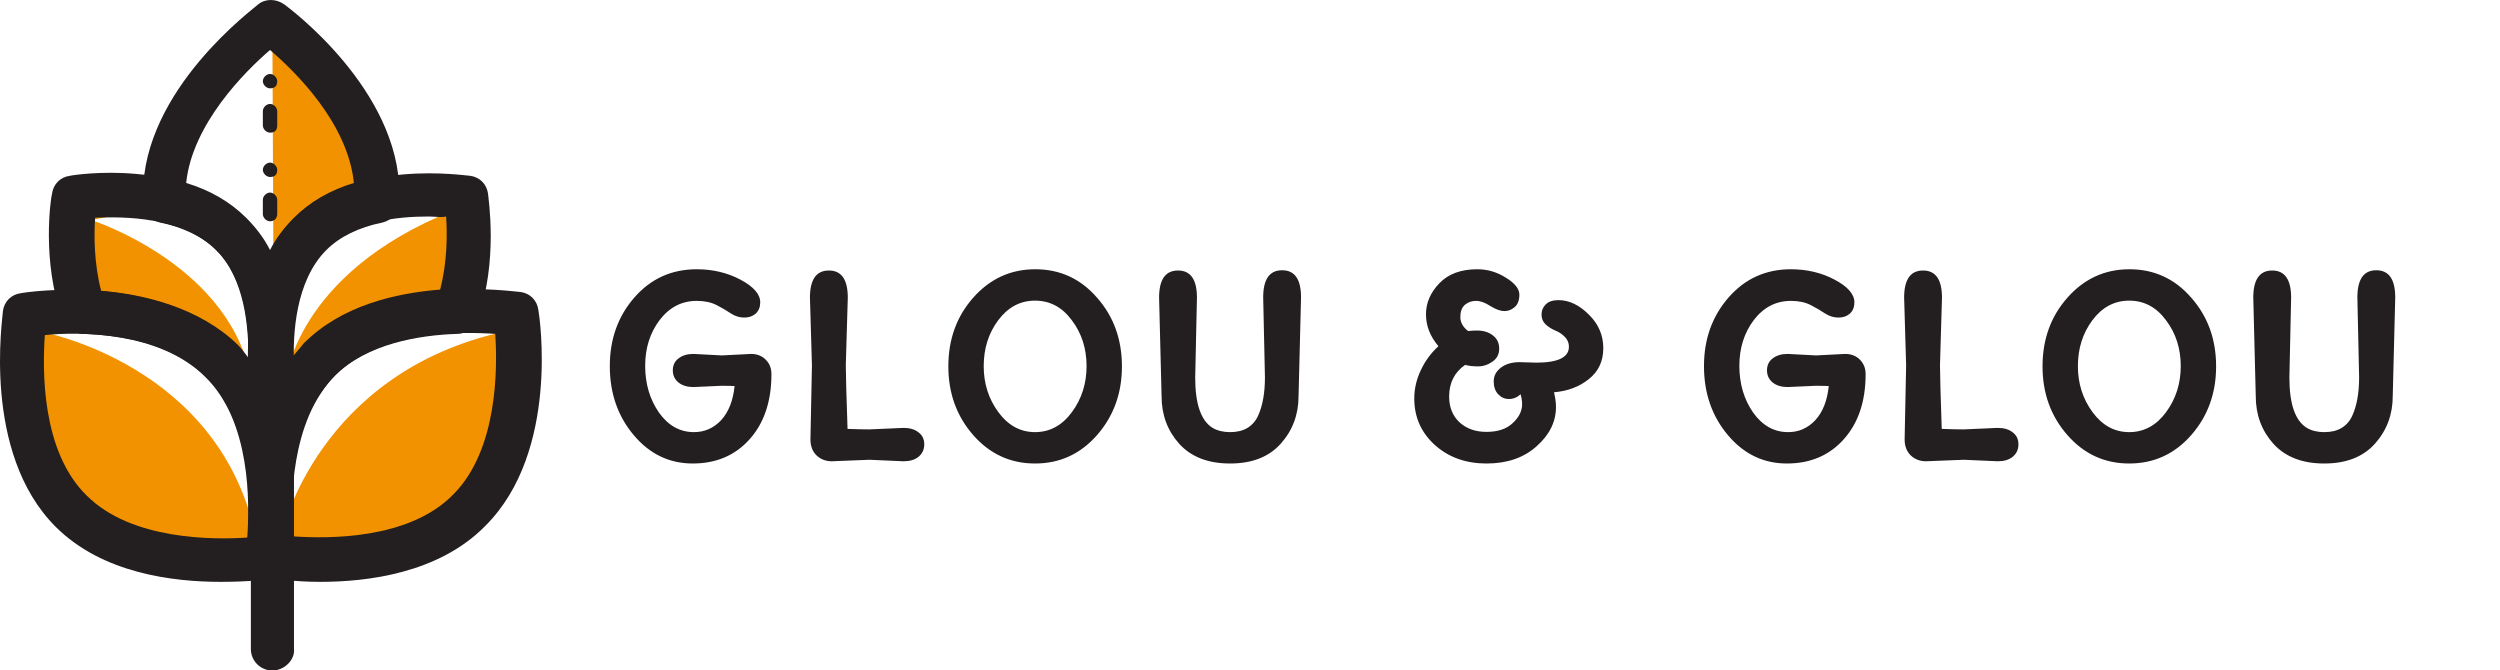 <svg width="261" height="70" viewBox="0 0 261 70" fill="none" xmlns="http://www.w3.org/2000/svg">
<path d="M72.4 36.95L75.364 37.106L78.406 36.95C79.03 36.95 79.541 37.149 79.94 37.548C80.339 37.947 80.538 38.449 80.538 39.056C80.538 41.899 79.775 44.169 78.25 45.868C76.742 47.549 74.766 48.39 72.322 48.39C69.878 48.39 67.824 47.402 66.16 45.426C64.496 43.45 63.664 41.049 63.664 38.224C63.664 35.399 64.522 33.007 66.238 31.048C67.954 29.089 70.121 28.11 72.738 28.11C74.419 28.11 75.945 28.474 77.314 29.202C78.683 29.93 79.368 30.719 79.368 31.568C79.368 32.053 79.212 32.443 78.9 32.738C78.588 33.015 78.189 33.154 77.704 33.154C77.219 33.154 76.759 33.015 76.326 32.738C75.893 32.443 75.39 32.149 74.818 31.854C74.246 31.559 73.553 31.412 72.738 31.412C71.178 31.412 69.887 32.079 68.864 33.414C67.859 34.749 67.356 36.343 67.356 38.198C67.356 40.053 67.833 41.673 68.786 43.06C69.757 44.429 70.979 45.114 72.452 45.114C73.561 45.114 74.506 44.698 75.286 43.866C76.066 43.017 76.534 41.829 76.69 40.304C76.499 40.287 76.031 40.278 75.286 40.278L72.4 40.408C71.759 40.408 71.239 40.252 70.84 39.94C70.441 39.611 70.242 39.186 70.242 38.666C70.242 38.129 70.441 37.713 70.84 37.418C71.239 37.106 71.759 36.95 72.4 36.95ZM90.772 44.828L94.334 44.672C94.993 44.672 95.513 44.828 95.894 45.14C96.293 45.435 96.492 45.851 96.492 46.388C96.492 46.925 96.293 47.359 95.894 47.688C95.513 48 94.993 48.156 94.334 48.156L90.772 48L86.846 48.156C86.205 48.156 85.668 47.948 85.234 47.532C84.818 47.116 84.61 46.561 84.61 45.868L84.766 38.12L84.558 31.074C84.558 29.185 85.217 28.24 86.534 28.24C87.852 28.24 88.51 29.185 88.51 31.074L88.302 38.12C88.302 39.004 88.363 41.223 88.484 44.776C89.386 44.811 90.148 44.828 90.772 44.828ZM108.055 45.114C109.598 45.114 110.88 44.421 111.903 43.034C112.926 41.647 113.437 40.044 113.437 38.224C113.437 36.387 112.926 34.792 111.903 33.44C110.898 32.071 109.615 31.386 108.055 31.386C106.512 31.386 105.23 32.071 104.207 33.44C103.202 34.792 102.699 36.387 102.699 38.224C102.699 40.044 103.21 41.647 104.233 43.034C105.256 44.421 106.53 45.114 108.055 45.114ZM108.081 28.11C110.664 28.11 112.813 29.098 114.529 31.074C116.262 33.033 117.129 35.425 117.129 38.25C117.129 41.058 116.262 43.45 114.529 45.426C112.796 47.402 110.638 48.39 108.055 48.39C105.49 48.39 103.34 47.402 101.607 45.426C99.874 43.45 99.007 41.058 99.007 38.25C99.007 35.425 99.874 33.033 101.607 31.074C103.358 29.098 105.516 28.11 108.081 28.11ZM135.829 31.048L135.569 41.344C135.569 43.285 134.945 44.949 133.697 46.336C132.467 47.705 130.707 48.39 128.419 48.39C126.131 48.39 124.363 47.705 123.115 46.336C121.885 44.967 121.269 43.311 121.269 41.37L121.009 31.074C121.009 29.185 121.668 28.24 122.985 28.24C124.303 28.24 124.961 29.185 124.961 31.074L124.779 39.42C124.779 42.176 125.386 43.927 126.599 44.672C127.102 44.967 127.709 45.114 128.419 45.114C129.147 45.114 129.754 44.967 130.239 44.672C130.742 44.36 131.115 43.927 131.357 43.372C131.825 42.332 132.059 41.006 132.059 39.394L131.877 31.048C131.877 29.159 132.536 28.214 133.853 28.214C135.171 28.214 135.829 29.159 135.829 31.048ZM158.648 37.808L160.39 37.86C162.661 37.86 163.796 37.305 163.796 36.196C163.796 35.797 163.649 35.451 163.354 35.156C163.059 34.861 162.73 34.645 162.366 34.506C162.002 34.35 161.673 34.142 161.378 33.882C161.083 33.605 160.936 33.258 160.936 32.842C160.936 32.426 161.083 32.071 161.378 31.776C161.673 31.481 162.115 31.334 162.704 31.334C163.813 31.334 164.871 31.837 165.876 32.842C166.881 33.83 167.384 35 167.384 36.352C167.384 37.704 166.881 38.779 165.876 39.576C164.888 40.373 163.675 40.833 162.236 40.954C162.375 41.509 162.444 42.02 162.444 42.488C162.444 44.031 161.768 45.4 160.416 46.596C159.081 47.792 157.339 48.39 155.19 48.39C153.041 48.39 151.247 47.749 149.808 46.466C148.369 45.166 147.65 43.545 147.65 41.604C147.65 40.599 147.875 39.619 148.326 38.666C148.777 37.695 149.392 36.855 150.172 36.144C149.305 35.121 148.872 34.012 148.872 32.816C148.872 31.62 149.34 30.537 150.276 29.566C151.212 28.595 152.529 28.11 154.228 28.11C155.303 28.11 156.299 28.405 157.218 28.994C158.154 29.566 158.622 30.155 158.622 30.762C158.622 31.351 158.457 31.785 158.128 32.062C157.816 32.339 157.461 32.478 157.062 32.478C156.663 32.478 156.178 32.305 155.606 31.958C155.051 31.594 154.549 31.412 154.098 31.412C153.647 31.412 153.257 31.551 152.928 31.828C152.616 32.105 152.46 32.53 152.46 33.102C152.46 33.657 152.729 34.142 153.266 34.558C153.613 34.523 153.925 34.506 154.202 34.506C154.878 34.506 155.433 34.679 155.866 35.026C156.299 35.355 156.516 35.815 156.516 36.404C156.516 36.976 156.282 37.427 155.814 37.756C155.346 38.085 154.843 38.25 154.306 38.25C153.786 38.25 153.335 38.198 152.954 38.094C151.845 38.874 151.29 39.975 151.29 41.396C151.29 42.505 151.645 43.398 152.356 44.074C153.084 44.75 154.029 45.088 155.19 45.088C156.369 45.088 157.279 44.785 157.92 44.178C158.579 43.571 158.908 42.913 158.908 42.202C158.908 41.873 158.856 41.526 158.752 41.162C158.388 41.491 157.981 41.656 157.53 41.656C157.097 41.656 156.724 41.491 156.412 41.162C156.1 40.833 155.944 40.382 155.944 39.81C155.944 39.238 156.195 38.761 156.698 38.38C157.201 37.999 157.851 37.808 158.648 37.808ZM186.632 36.95L189.596 37.106L192.638 36.95C193.262 36.95 193.774 37.149 194.172 37.548C194.571 37.947 194.77 38.449 194.77 39.056C194.77 41.899 194.008 44.169 192.482 45.868C190.974 47.549 188.998 48.39 186.554 48.39C184.11 48.39 182.056 47.402 180.392 45.426C178.728 43.45 177.896 41.049 177.896 38.224C177.896 35.399 178.754 33.007 180.47 31.048C182.186 29.089 184.353 28.11 186.97 28.11C188.652 28.11 190.177 28.474 191.546 29.202C192.916 29.93 193.6 30.719 193.6 31.568C193.6 32.053 193.444 32.443 193.132 32.738C192.82 33.015 192.422 33.154 191.936 33.154C191.451 33.154 190.992 33.015 190.558 32.738C190.125 32.443 189.622 32.149 189.05 31.854C188.478 31.559 187.785 31.412 186.97 31.412C185.41 31.412 184.119 32.079 183.096 33.414C182.091 34.749 181.588 36.343 181.588 38.198C181.588 40.053 182.065 41.673 183.018 43.06C183.989 44.429 185.211 45.114 186.684 45.114C187.794 45.114 188.738 44.698 189.518 43.866C190.298 43.017 190.766 41.829 190.922 40.304C190.732 40.287 190.264 40.278 189.518 40.278L186.632 40.408C185.991 40.408 185.471 40.252 185.072 39.94C184.674 39.611 184.474 39.186 184.474 38.666C184.474 38.129 184.674 37.713 185.072 37.418C185.471 37.106 185.991 36.95 186.632 36.95ZM205.005 44.828L208.567 44.672C209.225 44.672 209.745 44.828 210.127 45.14C210.525 45.435 210.725 45.851 210.725 46.388C210.725 46.925 210.525 47.359 210.127 47.688C209.745 48 209.225 48.156 208.567 48.156L205.005 48L201.079 48.156C200.437 48.156 199.9 47.948 199.467 47.532C199.051 47.116 198.843 46.561 198.843 45.868L198.999 38.12L198.791 31.074C198.791 29.185 199.449 28.24 200.767 28.24C202.084 28.24 202.743 29.185 202.743 31.074L202.535 38.12C202.535 39.004 202.595 41.223 202.717 44.776C203.618 44.811 204.381 44.828 205.005 44.828ZM222.288 45.114C223.83 45.114 225.113 44.421 226.136 43.034C227.158 41.647 227.67 40.044 227.67 38.224C227.67 36.387 227.158 34.792 226.136 33.44C225.13 32.071 223.848 31.386 222.288 31.386C220.745 31.386 219.462 32.071 218.44 33.44C217.434 34.792 216.932 36.387 216.932 38.224C216.932 40.044 217.443 41.647 218.466 43.034C219.488 44.421 220.762 45.114 222.288 45.114ZM222.314 28.11C224.896 28.11 227.046 29.098 228.762 31.074C230.495 33.033 231.362 35.425 231.362 38.25C231.362 41.058 230.495 43.45 228.762 45.426C227.028 47.402 224.87 48.39 222.288 48.39C219.722 48.39 217.573 47.402 215.84 45.426C214.106 43.45 213.24 41.058 213.24 38.25C213.24 35.425 214.106 33.033 215.84 31.074C217.59 29.098 219.748 28.11 222.314 28.11ZM250.062 31.048L249.802 41.344C249.802 43.285 249.178 44.949 247.93 46.336C246.699 47.705 244.94 48.39 242.652 48.39C240.364 48.39 238.596 47.705 237.348 46.336C236.117 44.967 235.502 43.311 235.502 41.37L235.242 31.074C235.242 29.185 235.901 28.24 237.218 28.24C238.535 28.24 239.194 29.185 239.194 31.074L239.012 39.42C239.012 42.176 239.619 43.927 240.832 44.672C241.335 44.967 241.941 45.114 242.652 45.114C243.38 45.114 243.987 44.967 244.472 44.672C244.975 44.36 245.347 43.927 245.59 43.372C246.058 42.332 246.292 41.006 246.292 39.394L246.11 31.048C246.11 29.159 246.769 28.214 248.086 28.214C249.403 28.214 250.062 29.159 250.062 31.048Z" fill="#231F20"/>
<path d="M53.828 32.858C53.828 32.858 51.076 32.358 47.325 32.608C47.45 32.608 47.45 32.608 47.575 32.608C49.701 27.106 48.7 20.728 48.7 20.728C48.7 20.728 44.323 20.103 39.696 20.978L39.321 20.603C39.321 20.478 39.321 20.478 39.321 20.353C39.321 10.473 28.191 2.47 28.191 2.47C28.191 2.47 25.19 4.721 22.189 8.222C23.939 6.472 26.065 5.096 28.441 4.221L28.566 32.733C28.566 32.733 27.441 31.108 25.815 28.982C27.566 34.109 26.315 40.112 26.315 40.112C24.439 27.731 9.558 22.979 9.558 22.979C14.685 21.854 18.312 22.104 20.813 23.354C19.437 22.104 18.187 21.228 17.186 21.228C16.686 21.228 16.436 20.978 16.186 20.603L15.686 20.728C11.434 20.103 7.682 20.728 7.682 20.728C7.682 20.728 6.932 25.355 8.057 30.107L8.432 32.733C5.056 32.608 2.555 32.983 2.555 32.983C2.555 32.983 0.429 46.489 7.307 53.493C14.185 60.496 27.816 58.245 27.816 58.245C27.816 58.245 28.191 55.744 28.066 52.367C27.941 55.744 28.316 58.245 28.316 58.245C28.316 58.245 41.822 60.371 48.825 53.493C55.829 46.615 53.828 32.858 53.828 32.858ZM26.816 56.619C23.314 37.986 4.181 34.609 4.181 34.609C31.067 29.607 26.816 56.619 26.816 56.619ZM47.325 21.979C30.692 28.607 29.817 39.861 29.817 39.861C26.691 15.601 47.325 21.979 47.325 21.979ZM29.442 55.619C28.566 26.731 52.702 34.609 52.702 34.609C33.193 38.861 29.442 55.619 29.442 55.619Z" fill="#F39200"/>
<path d="M23.064 60.746C18.062 60.746 10.683 59.87 5.806 54.993C-1.947 47.24 0.304 33.109 0.304 32.483C0.429 31.483 1.179 30.733 2.18 30.608C2.805 30.482 16.936 28.357 24.69 36.11C32.443 43.863 30.192 57.995 30.192 58.62C30.067 59.62 29.317 60.371 28.316 60.496C28.066 60.496 25.94 60.746 23.064 60.746ZM4.681 34.984C4.431 38.611 4.306 47.115 9.058 51.742C13.685 56.369 22.189 56.369 25.815 56.119C26.065 52.492 26.19 43.988 21.438 39.361C16.686 34.609 8.307 34.609 4.681 34.984Z" fill="#231F20"/>
<path d="M33.444 60.746C30.567 60.746 28.441 60.371 28.191 60.371C27.191 60.246 26.44 59.495 26.315 58.495C26.19 57.87 24.064 43.738 31.818 35.985C39.571 28.231 53.703 30.482 54.328 30.482C55.328 30.607 56.079 31.358 56.204 32.358C56.329 32.983 58.455 47.115 50.701 54.868C45.824 59.87 38.321 60.746 33.444 60.746ZM30.567 55.994C34.194 56.244 42.698 56.369 47.325 51.617C51.952 46.99 51.952 38.486 51.702 34.859C48.075 34.609 39.571 34.484 34.944 39.236C30.317 43.988 30.317 52.367 30.567 55.994Z" fill="#231F20"/>
<path d="M30.817 43.363C29.192 43.238 28.191 43.113 28.066 43.113C27.066 42.988 26.315 42.238 26.19 41.237C26.065 40.737 24.314 29.232 30.692 22.854C37.07 16.476 48.575 18.352 49.075 18.352C50.076 18.477 50.826 19.227 50.951 20.228C50.951 20.478 52.077 27.356 49.826 33.359C49.451 34.234 48.7 34.859 47.7 34.859C43.823 34.984 38.321 35.86 34.944 39.236C34.194 39.987 33.444 40.987 32.818 42.112C32.443 42.863 31.693 43.363 30.817 43.363ZM44.699 22.604C41.447 22.604 36.695 23.104 33.944 25.98C31.067 28.857 30.442 33.734 30.567 37.235C30.942 36.735 31.317 36.36 31.693 35.86C35.694 31.858 41.322 30.607 45.949 30.232C46.699 27.356 46.699 24.48 46.574 22.604C46.074 22.729 45.449 22.604 44.699 22.604Z" fill="#231F20"/>
<path d="M25.565 43.363C24.69 43.363 23.939 42.863 23.564 42.113C22.939 40.987 22.314 39.987 21.438 39.236C18.062 35.86 12.684 34.984 8.683 34.859C7.807 34.859 6.932 34.234 6.557 33.359C4.306 27.356 5.306 20.603 5.431 20.228C5.556 19.227 6.306 18.477 7.307 18.352C7.807 18.227 19.312 16.476 25.69 22.854C32.068 29.232 30.192 40.737 30.192 41.237C30.067 42.238 29.317 42.988 28.316 43.113C28.316 43.113 27.191 43.238 25.565 43.363ZM10.558 30.357C15.06 30.733 20.813 32.108 24.815 35.985C25.19 36.36 25.565 36.86 25.94 37.361C25.94 34.109 25.565 29.107 22.564 26.105C19.062 22.604 12.934 22.604 9.933 22.729C9.808 24.48 9.808 27.481 10.558 30.357Z" fill="#231F20"/>
<path d="M28.191 40.362C27.691 40.362 27.316 40.237 26.941 39.987C26.315 39.486 25.815 38.736 25.94 37.986C26.065 34.859 25.815 29.232 22.564 26.105C21.188 24.73 19.187 23.729 16.686 23.229C15.686 22.979 14.935 22.104 14.935 21.103V20.853C14.935 20.603 14.935 20.478 14.935 20.228C14.935 9.348 26.566 0.844 26.941 0.469C27.691 -0.156 28.817 -0.156 29.692 0.469C30.192 0.844 41.697 9.348 41.697 20.228C41.697 20.478 41.697 20.603 41.697 20.853V21.103C41.697 22.104 40.947 22.979 39.947 23.229C37.445 23.729 35.444 24.73 34.069 26.105C30.817 29.357 30.567 34.984 30.692 37.986C30.692 38.736 30.317 39.486 29.817 39.987C29.192 40.237 28.691 40.362 28.191 40.362ZM19.437 19.102C21.938 19.853 24.064 21.103 25.69 22.729C26.691 23.729 27.566 24.855 28.191 26.105C28.817 24.855 29.692 23.729 30.692 22.729C32.318 21.103 34.444 19.853 36.945 19.102C36.32 12.85 30.817 7.472 28.191 5.221C25.565 7.472 20.063 12.975 19.437 19.102Z" fill="#231F20"/>
<path d="M28.441 70C27.191 70 26.19 68.999 26.19 67.749V40.862C26.19 39.611 27.191 38.611 28.441 38.611C29.692 38.611 30.692 39.611 30.692 40.862V67.749C30.817 68.874 29.692 70 28.441 70Z" fill="#231F20"/>
<path d="M28.191 32.358C27.816 32.358 27.441 31.983 27.441 31.608V30.107C27.441 29.732 27.816 29.357 28.191 29.357C28.566 29.357 28.942 29.732 28.942 30.107V31.608C28.942 31.983 28.692 32.358 28.191 32.358ZM28.191 27.731C27.816 27.731 27.441 27.356 27.441 26.981C27.441 26.606 27.816 26.23 28.191 26.23C28.566 26.23 28.942 26.606 28.942 26.981C28.942 27.356 28.692 27.731 28.191 27.731ZM28.191 23.104C27.816 23.104 27.441 22.729 27.441 22.354V20.853C27.441 20.478 27.816 20.103 28.191 20.103C28.566 20.103 28.942 20.478 28.942 20.853V22.354C28.942 22.729 28.692 23.104 28.191 23.104ZM28.191 18.477C27.816 18.477 27.441 18.102 27.441 17.727C27.441 17.352 27.816 16.976 28.191 16.976C28.566 16.976 28.942 17.352 28.942 17.727C28.942 18.227 28.692 18.477 28.191 18.477ZM28.191 13.85C27.816 13.85 27.441 13.475 27.441 13.1V11.599C27.441 11.224 27.816 10.849 28.191 10.849C28.566 10.849 28.942 11.224 28.942 11.599V13.1C28.942 13.6 28.692 13.85 28.191 13.85ZM28.191 9.223C27.816 9.223 27.441 8.848 27.441 8.473C27.441 8.097 27.816 7.722 28.191 7.722C28.566 7.722 28.942 8.097 28.942 8.473C28.942 8.973 28.692 9.223 28.191 9.223ZM28.191 4.596C27.816 4.596 27.441 4.221 27.441 3.845V2.345C27.441 1.97 27.816 1.594 28.191 1.594C28.566 1.594 28.942 1.97 28.942 2.345V3.845C28.942 4.346 28.692 4.596 28.191 4.596Z" fill="#231F20"/>
</svg>
